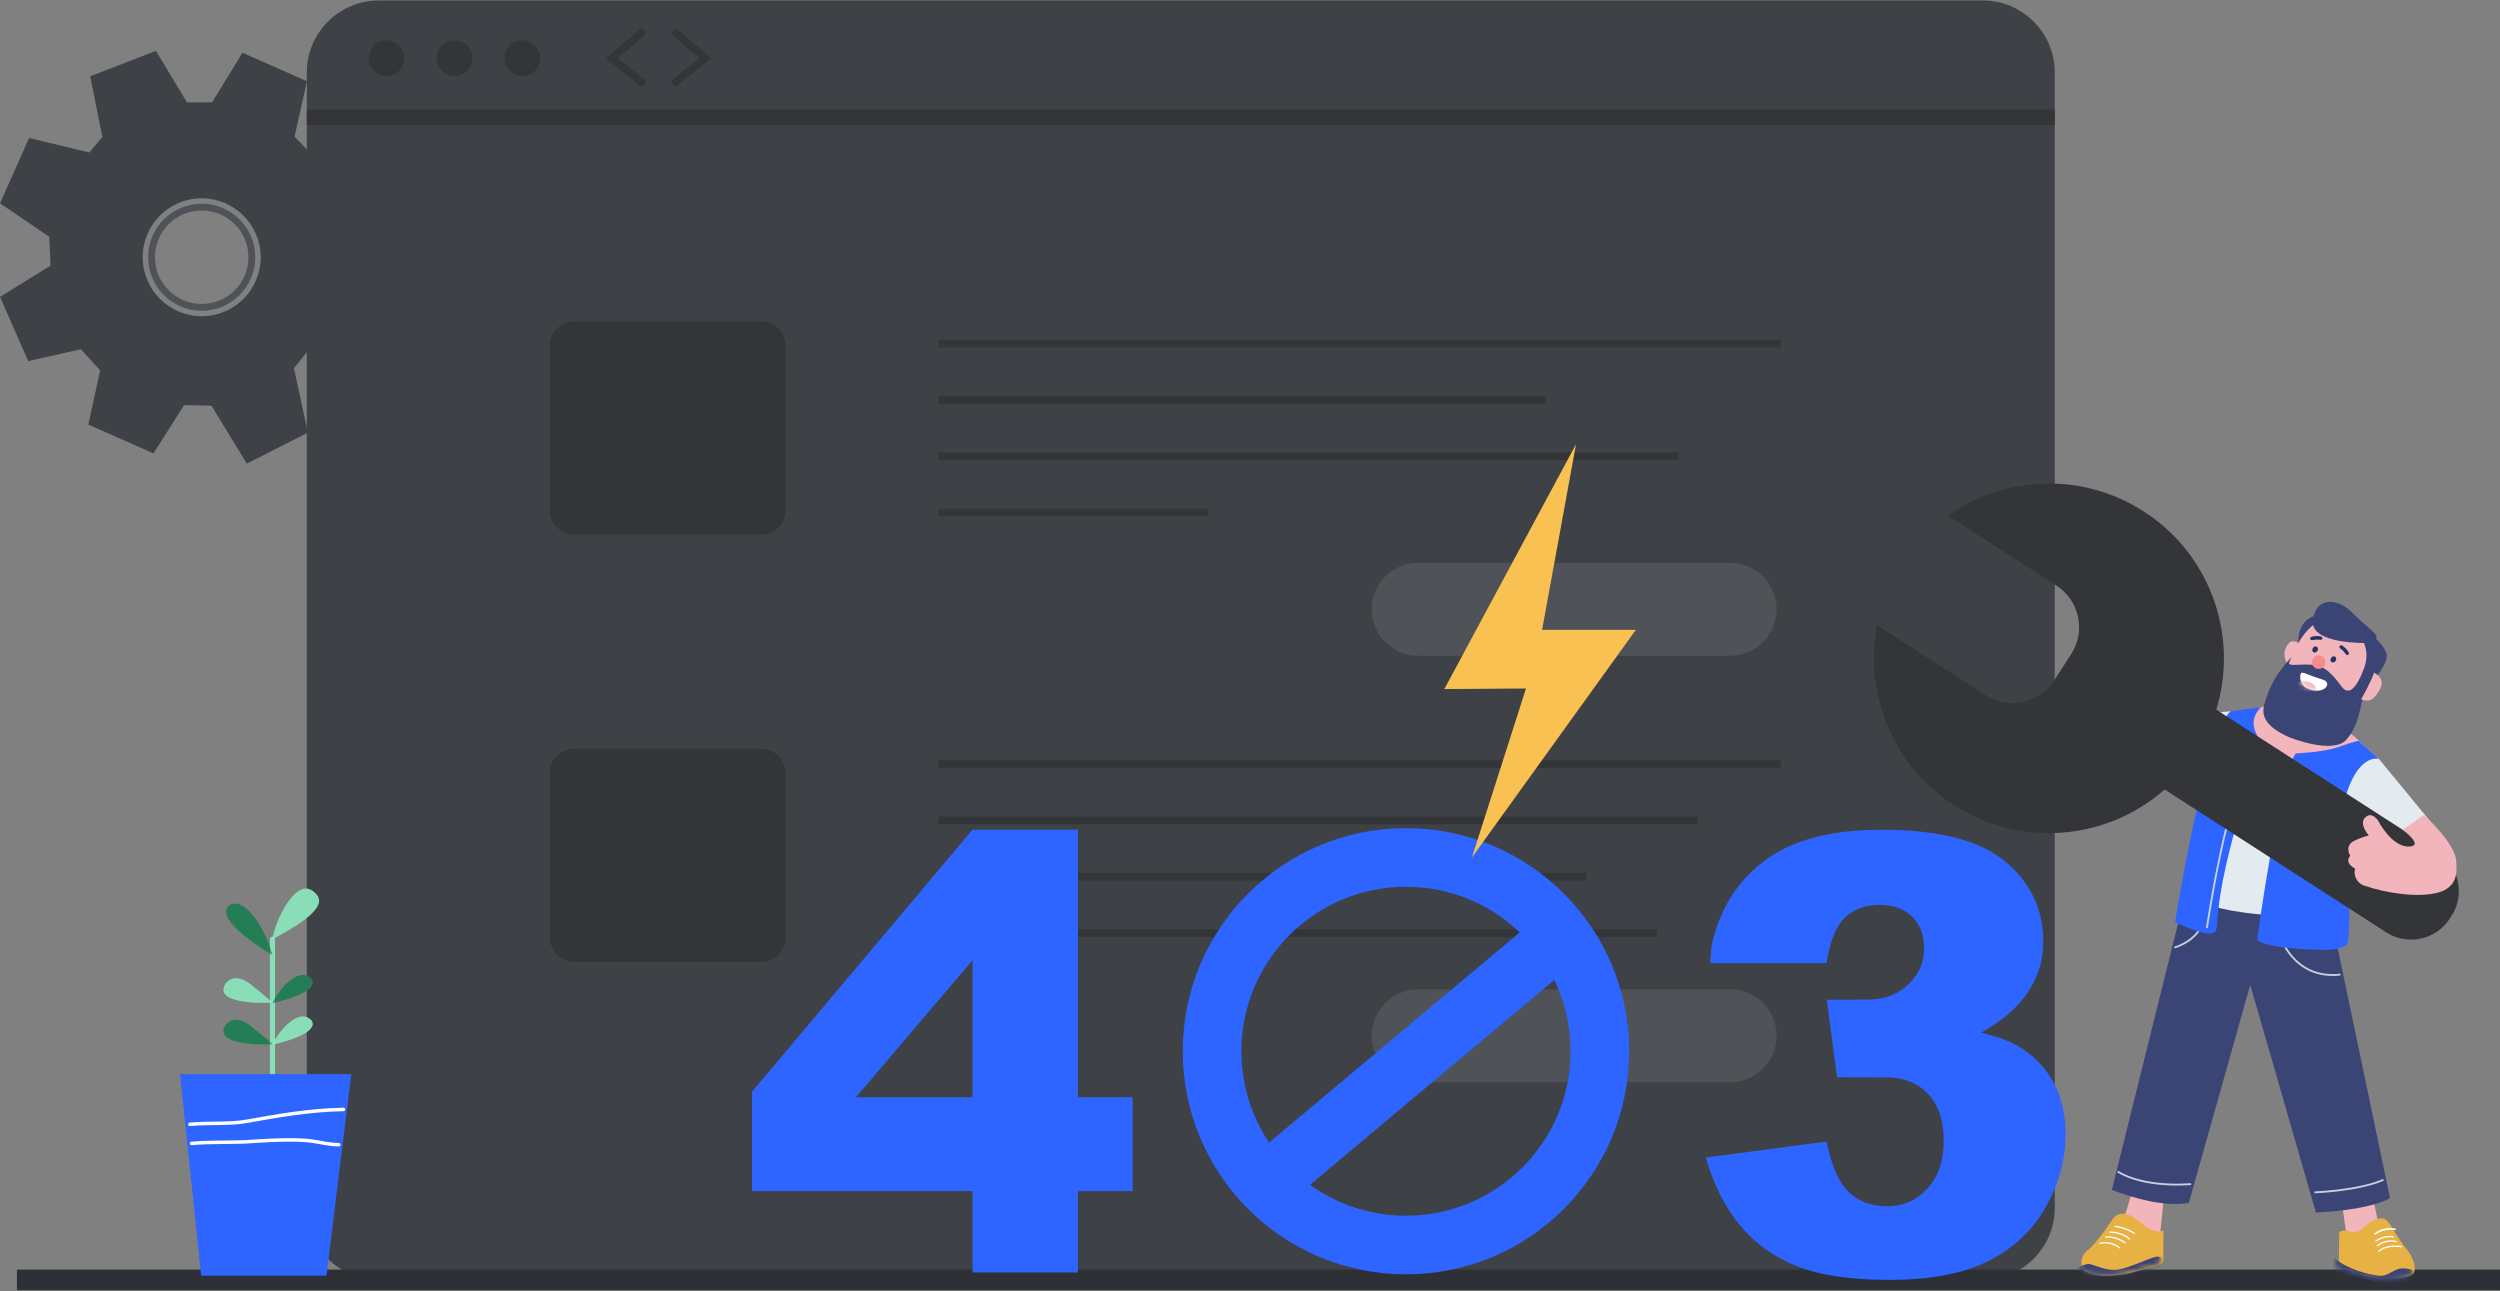 <?xml version="1.0" encoding="UTF-8"?>
<svg width="486px" height="251px" viewBox="0 0 486 251" version="1.1" xmlns="http://www.w3.org/2000/svg" xmlns:xlink="http://www.w3.org/1999/xlink">
    <rect x="0" y="0" width="486" height="251" fill="#808080" stroke="none"/>
    <title>we端异常-403</title>
    <defs>
        <path d="M5.917,1.293 C5.917,1.293 3.522,4.926 1.73,6.64 L1.73,6.64 C1.219,7.129 -0.235,7.803 0.033,10.074 L0.033,10.074 C0.301,12.384 6.282,12.238 9.086,11.573 L9.086,11.573 C11.889,10.909 14.417,10.115 15.243,9.92 L15.243,9.92 C16.07,9.723 15.998,8.727 15.998,8.727 L15.998,8.727 L16,3.272 C14.549,3.545 14.272,3.818 10.823,1.15 L10.823,1.15 C9.712,0.291 8.808,0 8.093,0 L8.093,0 C6.587,0 5.917,1.293 5.917,1.293 L5.917,1.293 Z" id="path-1"></path>
        <path d="M7.358,0.201 C6.036,0.53 4.61,2.149 4.252,2.378 L4.252,2.378 C3.652,2.763 2.844,2.799 2.312,2.629 L2.312,2.629 C0.467,2.043 0.085,2.817 0.085,2.817 L0.085,2.817 C0.085,2.817 -0.037,7.9 0.012,8.948 L0.012,8.948 C0.059,9.998 4.832,11.585 7.454,11.879 L7.454,11.879 C10.075,12.171 14.769,12.024 14.974,10.431 L14.974,10.431 C15.165,8.952 14.283,7.172 13.312,6.006 L13.312,6.006 C12.042,4.483 10.132,1.189 10.132,1.189 L10.132,1.189 C9.449,0.294 9.06,0 8.488,0 L8.488,0 C8.186,0.001 7.833,0.082 7.358,0.201 L7.358,0.201 Z" id="path-3"></path>
        <path d="M1.067,2.491 C2.869,3.362 4.193,2.94 4.667,2.516 L4.667,2.516 C5.141,2.093 5.231,1.429 4.112,1.131 L4.112,1.131 C1.368,0.4 1.196,0.091 0.368,0.001 L0.368,0.001 C0.361,0 0.352,0 0.345,0 L0.345,0 C-0.17,0 -0.24,1.858 1.067,2.491" id="path-5"></path>
    </defs>
    <g id="空状态插画-暗色" stroke="none" stroke-width="1" fill="none" fill-rule="evenodd">
        <g id="we端异常-403" transform="translate(-148, -326)">
            <g transform="translate(148, 326.091)" id="编组">
                <g>
                    <path d="M39.21,61.38 C32.876,61.38 27.742,56.249 27.742,49.919 C27.742,43.589 32.876,38.459 39.21,38.459 C45.543,38.459 50.678,43.589 50.678,49.919 C50.678,56.249 45.543,61.38 39.21,61.38 L39.21,61.38 Z M67.63,51.305 L67.269,47.148 L77.275,40.16 L72.332,27.691 L60.579,29.918 L57.262,26.485 L59.674,15.703 L47.136,10.16 L41.23,19.799 L36.347,19.799 L30.319,9.798 L17.541,14.738 L19.891,26.546 L17.36,29.557 L5.666,26.727 L0,39.437 L9.584,45.942 L9.825,51.546 L0,57.63 L5.485,70.1 L15.731,67.81 L19.469,71.907 L17.179,82.449 L29.836,88.051 L35.805,78.654 L41.108,78.775 L47.98,90.04 L59.855,84.016 L57.142,71.485 L60.156,67.75 L71.489,70.883 L78.421,58.233 L67.63,51.305 Z" id="Fill-15" fill="#3E4246"></path>
                    <path d="M48.958,49.919 C48.958,55.299 44.594,59.66 39.211,59.66 C33.828,59.66 29.462,55.299 29.462,49.919 C29.462,44.538 33.828,40.177 39.211,40.177 C44.594,40.177 48.958,44.538 48.958,49.919 Z" id="Stroke-16" stroke="#4F5256" stroke-width="1.321"></path>
                    <path d="M385.471,248.72 L73.619,248.72 C65.934,248.72 59.647,242.437 59.647,234.757 L59.647,13.963 C59.647,6.284 65.934,0 73.619,0 L385.471,0 C393.156,0 399.443,6.284 399.443,13.963 L399.443,234.757 C399.443,242.437 393.156,248.72 385.471,248.72" id="Fill-17" fill="#3E4246"></path>
                    <path d="M78.609,11.203 C78.609,13.121 77.052,14.675 75.135,14.675 C73.216,14.675 71.66,13.121 71.66,11.203 C71.66,9.285 73.216,7.731 75.135,7.731 C77.052,7.731 78.609,9.285 78.609,11.203" id="Fill-18" fill="#333539"></path>
                    <path d="M91.82,11.203 C91.82,13.121 90.264,14.675 88.346,14.675 C86.427,14.675 84.872,13.121 84.872,11.203 C84.872,9.285 86.427,7.731 88.346,7.731 C90.264,7.731 91.82,9.285 91.82,11.203" id="Fill-19" fill="#333539"></path>
                    <path d="M105.032,11.203 C105.032,13.121 103.476,14.675 101.558,14.675 C99.639,14.675 98.084,13.121 98.084,11.203 C98.084,9.285 99.639,7.731 101.558,7.731 C103.476,7.731 105.032,9.285 105.032,11.203" id="Fill-20" fill="#333539"></path>
                    <path d="M147.951,103.851 L111.621,103.851 C109.002,103.851 106.88,101.731 106.88,99.114 L106.88,67.13 C106.88,64.513 109.002,62.393 111.621,62.393 L147.951,62.393 C150.569,62.393 152.692,64.513 152.692,67.13 L152.692,99.114 C152.692,101.731 150.569,103.851 147.951,103.851" id="Fill-21" fill="#333539"></path>
                    <path d="M147.951,186.905 L111.621,186.905 C109.002,186.905 106.88,184.784 106.88,182.167 L106.88,150.184 C106.88,147.567 109.002,145.446 111.621,145.446 L147.951,145.446 C150.569,145.446 152.692,147.567 152.692,150.184 L152.692,182.167 C152.692,184.784 150.569,186.905 147.951,186.905" id="Fill-22" fill="#333539"></path>
                    <line x1="182.453" y1="66.703" x2="346.195" y2="66.703" id="Stroke-23" stroke="#333539" stroke-width="1.5"></line>
                    <line x1="182.453" y1="77.649" x2="300.583" y2="77.649" id="Stroke-24" stroke="#333539" stroke-width="1.5"></line>
                    <line x1="182.453" y1="88.595" x2="326.275" y2="88.595" id="Stroke-25" stroke="#333539" stroke-width="1.5"></line>
                    <line x1="182.453" y1="99.541" x2="234.819" y2="99.541" id="Stroke-26" stroke="#333539" stroke-width="1.5"></line>
                    <line x1="182.453" y1="148.456" x2="346.195" y2="148.456" id="Stroke-27" stroke="#333539" stroke-width="1.5"></line>
                    <line x1="182.453" y1="159.403" x2="329.964" y2="159.403" id="Stroke-28" stroke="#333539" stroke-width="1.5"></line>
                    <line x1="182.453" y1="170.349" x2="308.375" y2="170.349" id="Stroke-29" stroke="#333539" stroke-width="1.5"></line>
                    <line x1="182.453" y1="181.295" x2="322.089" y2="181.295" id="Stroke-30" stroke="#333539" stroke-width="1.5"></line>
                    <path d="M336.338,127.385 L275.688,127.385 C270.717,127.385 266.652,123.321 266.652,118.355 C266.652,113.389 270.717,109.324 275.688,109.324 L336.338,109.324 C341.307,109.324 345.374,113.389 345.374,118.355 C345.374,123.321 341.307,127.385 336.338,127.385" id="Fill-31" fill="#4F5256"></path>
                    <path d="M336.338,210.302 L275.688,210.302 C270.717,210.302 266.652,206.237 266.652,201.271 C266.652,196.305 270.717,192.241 275.688,192.241 L336.338,192.241 C341.307,192.241 345.374,196.305 345.374,201.271 C345.374,206.237 341.307,210.302 336.338,210.302" id="Fill-32" fill="#4F5256"></path>
                    <line x1="59.647" y1="22.713" x2="399.442" y2="22.713" id="Stroke-33" stroke="#333539" stroke-width="3"></line>
                    <polyline id="Stroke-34" stroke="#333539" stroke-width="1.5" points="125.226 5.884 118.928 11.203 125.226 16.283"></polyline>
                    <polyline id="Stroke-35" stroke="#333539" stroke-width="1.5" points="130.839 5.884 137.137 11.203 130.839 16.283"></polyline>
                    <line x1="3.288" y1="248.72" x2="485.999" y2="248.72" id="Stroke-36" stroke="#2D3034" stroke-width="4"></line>
                    <path d="M189.052,213.22 L189.052,186.588 L166.407,213.22 L189.052,213.22 Z M189.052,231.461 L146.195,231.461 L146.195,212.123 L189.052,161.211 L209.556,161.211 L209.556,213.22 L220.183,213.22 L220.183,231.461 L209.556,231.461 L209.556,247.277 L189.052,247.277 L189.052,231.461 Z" id="Fill-37" fill="#2E64FF"></path>
                    <path d="M311.013,204.271 C311.013,225.076 294.137,241.941 273.321,241.941 C252.504,241.941 235.628,225.076 235.628,204.271 C235.628,183.467 252.504,166.602 273.321,166.602 C294.137,166.602 311.013,183.467 311.013,204.271 Z" id="Stroke-38" stroke="#2E64FF" stroke-width="11.4"></path>
                    <line x1="245.692" y1="230.319" x2="303.717" y2="181.659" id="Stroke-39" stroke="#2E64FF" stroke-width="11.4"></line>
                    <path d="M399.204,210.305 C397.644,207.477 395.458,205.197 392.649,203.465 C390.916,202.388 388.411,201.444 385.14,200.636 C389.183,198.404 392.205,195.807 394.207,192.844 C396.209,189.881 397.212,186.571 397.212,182.916 C397.212,176.681 394.747,171.506 389.819,167.388 C384.889,163.27 376.9,161.211 365.849,161.211 C356.223,161.211 348.781,163.097 343.525,166.868 C338.269,170.64 334.521,176.018 332.869,183.146 C332.576,184.409 332.472,187.129 332.472,187.129 L355.105,187.129 C355.721,182.934 356.896,180 358.629,178.326 C360.362,176.652 362.615,175.815 365.387,175.815 C368.081,175.815 370.2,176.585 371.74,178.125 C373.279,179.664 374.05,181.723 374.05,184.3 C374.05,186.994 373.02,189.323 370.96,191.285 C368.9,193.248 366.33,194.229 363.25,194.229 L355.123,194.255 L357.124,209.333 C357.124,209.333 364.839,209.353 366.599,209.353 C370.066,209.353 372.808,210.43 374.83,212.585 C376.852,214.74 377.863,217.78 377.863,221.705 C377.863,225.554 376.813,228.632 374.715,230.942 C372.615,233.25 369.987,234.405 366.83,234.405 C363.827,234.405 361.352,233.491 359.409,231.663 C357.465,229.835 356.03,226.554 355.105,221.821 L331.598,224.938 C333.138,230.21 335.342,234.588 338.211,238.07 C341.079,241.553 344.738,244.198 349.186,246.007 C353.633,247.816 359.706,248.72 367.408,248.72 C375.301,248.72 381.674,247.499 386.526,245.054 C391.377,242.611 395.093,239.128 397.674,234.606 C400.252,230.085 401.543,225.361 401.543,220.436 C401.543,216.51 400.764,213.134 399.204,210.305" id="Fill-40" fill="#2E64FF"></path>
                    <polygon id="Fill-41" fill="#F9C152" points="286.142 166.602 318.004 122.356 299.781 122.356 306.378 86.267 280.776 133.864 296.651 133.753"></polygon>
                    <path d="M424.614,176.116 C424.614,176.116 429.336,144.676 434.454,138.716 C437.585,138.174 441.289,137.051 441.289,137.051 L457.502,142.987 L462.561,147.57 L458.157,163.974 L452.545,181.753 L424.441,177.432 L424.614,176.116 Z" id="Fill-42" fill="#E3EAF0"></path>
                    <polygon id="Fill-43" fill="#F2B5BC" points="436.227 138.269 441.164 136.912 457.213 142.689 458.86 144.219 440.936 150.657 437.089 144.433"></polygon>
                    <polygon id="Fill-44" fill="#F2B5BC" points="420.583 233.508 419.915 239.865 412.93 236.677 414.409 231.87"></polygon>
                    <polygon id="Fill-45" fill="#F2B5BC" points="455.345 234.309 456.398 241.712 462.422 238.099 461.288 232.712"></polygon>
                    <path d="M424.719,174.184 L410.545,231.21 C410.545,231.21 419.45,234.927 425.514,233.735 L437.45,191.368 L450.213,235.623 C450.213,235.623 460.053,235.324 464.626,232.842 L453.046,177.561 C453.046,177.561 436.696,179.597 424.719,174.184" id="Fill-46" fill="#3B4575"></path>
                    <path d="M422.83,184.068 C422.83,184.068 427.949,182.676 428.645,177.859" id="Stroke-47" stroke="#C5D1DF" stroke-width="0.363" stroke-linecap="round" stroke-linejoin="round"></path>
                    <path d="M443.157,181.634 C443.157,181.634 445.69,190.326 454.835,189.382" id="Stroke-48" stroke="#C5D1DF" stroke-width="0.363" stroke-linecap="round" stroke-linejoin="round"></path>
                    <path d="M438.788,182.528 C438.788,182.528 443.206,150.542 446.288,146.37 C446.288,146.37 451.655,146.171 454.587,145.128 C457.52,144.086 458.524,143.906 458.524,143.906 L462.453,147.44 C462.453,147.44 458.911,146.37 456.376,153.522 C453.841,160.674 456.708,166.816 458.647,162.148 C458.647,162.148 457.316,166.754 456.923,170.558 C456.688,172.832 456.774,182.279 456.376,183.223 C455.978,184.167 454.09,184.664 450.959,184.564 C447.828,184.466 440.086,184.118 438.788,182.528" id="Fill-49" fill="#2E64FF"></path>
                    <path d="M411.797,227.726 C411.797,227.726 416.12,230.756 425.812,230.11" id="Stroke-50" stroke="#C5D1DF" stroke-width="0.363" stroke-linecap="round" stroke-linejoin="round"></path>
                    <path d="M450.064,231.699 C450.064,231.699 458.364,231.401 463.234,229.315" id="Stroke-51" stroke="#C5D1DF" stroke-width="0.363" stroke-linecap="round" stroke-linejoin="round"></path>
                    <path d="M410.517,237.149 C410.517,237.149 411.966,234.323 415.402,237.005 C418.837,239.687 419.113,239.413 420.556,239.139 L420.554,244.623 C420.554,244.623 420.625,245.624 419.804,245.821 C418.98,246.018 416.463,246.816 413.672,247.483 C410.881,248.152 404.927,248.299 404.657,245.977 C404.392,243.693 405.839,243.016 406.348,242.524 C408.133,240.801 410.517,237.149 410.517,237.149" id="Fill-52" fill="#E8B143"></path>
                    <path d="M408.263,241.601 C408.263,241.601 410.195,241.047 412.038,242.478" id="Stroke-53" stroke="#FFFFFF" stroke-width="0.261" stroke-linecap="round" stroke-linejoin="round"></path>
                    <path d="M413.076,241.495 C413.076,241.495 411.484,240.224 409.355,240.385" id="Stroke-54" stroke="#FFFFFF" stroke-width="0.261" stroke-linecap="round" stroke-linejoin="round"></path>
                    <path d="M413.971,240.761 C413.971,240.761 412.522,239.402 410.15,239.437" id="Stroke-55" stroke="#FFFFFF" stroke-width="0.261" stroke-linecap="round" stroke-linejoin="round"></path>
                    <path d="M414.9,239.67 C414.9,239.67 413.487,238.634 411.216,238.311" id="Stroke-56" stroke="#FFFFFF" stroke-width="0.261" stroke-linecap="round" stroke-linejoin="round"></path>
                    <path d="M411.83,127.745 C411.83,127.745 414.067,123.41 415.886,124.862 C417.704,126.314 416.153,128.223 416.153,128.223 C416.153,128.223 414.484,130.874 414.545,132.334 C414.604,133.794 416.482,139.749 417.186,140.085 C418.244,140.592 420.63,140.168 420.63,140.168 L421.493,147.407 L418.454,151.254 C418.454,151.254 411.632,149.477 407.869,141.781 C404.653,135.209 402.796,133.418 402.796,133.418 C402.796,133.418 400.888,131.559 401.781,130.04 C402.667,128.535 403.63,128.908 403.63,128.908 C403.63,128.908 403.226,127.84 404.018,127.089 C404.942,126.215 405.688,126.613 405.688,126.613 C405.688,126.613 406.306,124.387 407.812,124.757 C409.49,125.168 410.116,125.391 411.83,127.745" id="Fill-57" fill="#F2B5BC"></path>
                    <path d="M433.664,138.174 L419.302,139.591 C419.302,139.591 422.035,145.625 418.158,151.486 C418.158,151.486 418.83,153.498 428.942,151.013 L433.664,138.174 Z" id="Fill-58" fill="#E3EAF0"></path>
                    <path d="M464.637,237.926 C464.637,237.926 466.516,241.144 467.763,242.633 C468.717,243.771 469.585,245.51 469.396,246.955 C469.194,248.512 464.581,248.654 462.005,248.368 C459.428,248.081 454.737,246.532 454.69,245.507 C454.642,244.481 454.761,239.517 454.761,239.517 C454.761,239.517 455.137,238.761 456.95,239.332 C457.474,239.499 458.268,239.464 458.859,239.088 C459.21,238.864 460.611,237.282 461.912,236.96 C463.261,236.626 463.611,236.59 464.637,237.926" id="Fill-59" fill="#E8B143"></path>
                    <path d="M466.849,242.265 C466.849,242.265 463.915,241.764 462.508,243.123" id="Stroke-60" stroke="#FFFFFF" stroke-width="0.261" stroke-linecap="round" stroke-linejoin="round"></path>
                    <path d="M462.169,242.074 C462.169,242.074 463.76,240.732 465.853,241.287" id="Stroke-61" stroke="#FFFFFF" stroke-width="0.261" stroke-linecap="round" stroke-linejoin="round"></path>
                    <path d="M461.9,241.153 C461.9,241.153 463.654,239.91 465.263,240.394" id="Stroke-62" stroke="#FFFFFF" stroke-width="0.261" stroke-linecap="round" stroke-linejoin="round"></path>
                    <path d="M461.722,239.79 C461.722,239.79 463.086,238.516 465.59,238.874" id="Stroke-63" stroke="#FFFFFF" stroke-width="0.327" stroke-linecap="round" stroke-linejoin="round"></path>
                    <path d="M457.096,159.115 L463.971,168.009 C463.971,168.009 464.054,163.62 467.566,161.203 C471.078,158.785 472.659,159.837 472.659,159.837 L462.431,147.413 C462.431,147.413 456.434,150.472 457.096,159.115" id="Fill-64" fill="#E3EAF0"></path>
                    <path d="M404.257,129.37 C404.257,129.37 407.061,130.666 407.507,132.156 C407.954,133.645 405.881,134.152 405.881,134.152" id="Stroke-65" stroke="#F58B8D" stroke-width="0.327" stroke-linecap="round"></path>
                    <path d="M406.195,126.926 C406.195,126.926 409.102,128.178 409.46,129.265 C409.818,130.353 409.787,131.053 408.073,131.931" id="Stroke-66" stroke="#F58B8D" stroke-width="0.327" stroke-linecap="round"></path>
                    <path d="M409.877,129.638 C409.877,129.638 411.428,129.816 411.622,128.251" id="Stroke-67" stroke="#F58B8D" stroke-width="0.327" stroke-linecap="round"></path>
                    <path d="M422.83,179.15 C422.83,179.15 428.843,141.9 433.664,138.174 L439.613,137.373 C439.613,137.373 435.95,140.162 440.025,144.532 C440.025,144.532 431.726,165.641 431.029,179.448 C430.98,180.939 430.633,181.982 427.552,181.039 C424.47,180.094 422.83,179.15 422.83,179.15" id="Fill-68" fill="#2E64FF"></path>
                    <path d="M429.04,180.187 C429.04,180.187 432.979,152.877 438.788,144.433" id="Stroke-69" stroke="#C5D1DF" stroke-width="0.363" stroke-linecap="round" stroke-linejoin="round"></path>
                </g>
                <g transform="translate(404, 235.909)">
                    <mask id="mask-2" fill="white">
                        <use xlink:href="#path-1"></use>
                    </mask>
                    <g id="Clip-71"></g>
                    <path d="M0.365,10.245 C0.365,10.245 1.227,9.699 2.089,9.723 C2.952,9.747 5.476,11.241 7.999,10.766 C10.523,10.293 14.787,8.072 15.607,8.288 C15.921,8.37 16.603,8.61 16.74,8.896 C17.2,9.844 15.007,12.442 15.007,12.442 L0.72,13.046 L-0.436,10.828 L0.365,10.245 Z" id="Fill-70" fill="#3B4575" mask="url(#mask-2)"></path>
                </g>
                <g transform="translate(454, 236.909)">
                    <mask id="mask-4" fill="white">
                        <use xlink:href="#path-3"></use>
                    </mask>
                    <g id="Clip-73"></g>
                    <path d="M0.612,8.199 C2.268,9.425 5.672,10.725 8.603,11.019 C9.897,11.148 11.151,9.993 12.297,9.682 C13.445,9.37 14.845,9.847 14.845,9.847 L16.153,10.447 C16.153,10.447 15.335,14.034 15.208,14.034 C15.079,14.034 -1.39,9.879 -1.39,9.879 L-0.575,7.384 L0.612,8.199 Z" id="Fill-72" fill="#3B4575" mask="url(#mask-4)"></path>
                </g>
                <g transform="translate(440, 116.909)">
                    <path d="M4.678,12.102 C4.678,12.102 3.152,9.932 5.076,7.934 C5.665,7.321 6.875,7.814 7.157,8.442 L4.678,12.102 Z" id="Fill-74" fill="#F2B5BC"></path>
                    <path d="M4.99,26.307 C4.99,26.307 13.525,29.793 16.163,26.76 C18.8,23.727 18.684,20.22 19.549,18.172 C20.415,16.124 24.628,12.066 23.92,10.017 C23.21,7.969 20.483,5.29 14.78,3.203 C9.077,1.114 6.437,4.147 6.793,8.835 C5.73,11.187 1.749,13.399 0.055,20.449 C-0.141,21.828 -0.082,24.061 4.99,26.307" id="Fill-76" fill="#3B4575"></path>
                    <path d="M5.014,11.824 C5.014,11.824 7.851,3.423 12.443,3.558 C17.036,3.693 21.582,7.612 19.535,13.017 C17.487,18.423 16.001,17.433 15.326,16.622 C14.649,15.81 12.788,12.814 10.285,12.342 C7.784,11.869 4.677,12.712 5.014,11.824" id="Fill-78" fill="#F2B5BC"></path>
                    <path d="M10.5,9.549 C10.309,9.84 9.959,9.946 9.716,9.788 C9.473,9.629 9.432,9.264 9.622,8.974 C9.812,8.683 10.163,8.576 10.405,8.735 C10.648,8.892 10.691,9.257 10.5,9.549" id="Fill-80" fill="#263166"></path>
                    <path d="M14.045,11.474 C13.854,11.766 13.505,11.872 13.261,11.714 C13.019,11.555 12.977,11.19 13.168,10.899 C13.357,10.609 13.708,10.501 13.95,10.661 C14.194,10.818 14.236,11.182 14.045,11.474" id="Fill-82" fill="#263166"></path>
                    <path d="M16.092,10.242 C16.092,10.242 15.688,9.714 15.534,9.557 C15.38,9.399 14.864,8.982 14.864,8.982 C14.744,8.858 14.754,8.653 14.885,8.523 C15.016,8.395 15.294,8.32 16.028,9.074 C16.721,9.787 16.682,10.104 16.549,10.232 C16.418,10.361 16.211,10.366 16.092,10.242" id="Fill-84" fill="#263166"></path>
                    <path d="M11.177,7.387 C11.177,7.387 10.515,7.33 10.295,7.338 C10.075,7.346 9.419,7.447 9.419,7.447 C9.247,7.454 9.1,7.308 9.093,7.124 C9.087,6.94 9.218,6.683 10.271,6.648 C11.264,6.613 11.473,6.857 11.478,7.041 C11.484,7.226 11.348,7.38 11.177,7.387" id="Fill-86" fill="#263166"></path>
                    <path d="M20.225,8.003 C20.225,8.003 9.209,8.303 9.615,3.723 C10.02,-0.856 14.236,-0.992 17.299,2.117 C20.36,5.224 22.116,6.05 21.996,6.967 C21.875,7.883 20.225,8.003 20.225,8.003" id="Fill-88" fill="#3B4575"></path>
                    <path d="M12.063,11.734 C12.063,12.455 11.479,13.04 10.758,13.04 C10.037,13.04 9.453,12.455 9.453,11.734 C9.453,11.013 10.037,10.427 10.758,10.427 C11.479,10.427 12.063,11.013 12.063,11.734" id="Fill-90" fill="#F58B8D"></path>
                    <path d="M7.544,13.768 C8.414,13.874 8.594,14.235 11.478,15.09 C12.656,15.439 12.562,16.217 12.064,16.712 C11.565,17.207 10.174,17.7 8.279,16.682 C6.883,15.931 6.98,13.7 7.544,13.768" id="Fill-92" fill="#FFFFFF"></path>
                    <path d="M21.516,13.767 C21.516,13.767 23.947,14.804 22.595,17.117 C21.246,19.43 20.375,19.43 18.995,18.948 C18.995,18.948 20.795,15.883 21.516,13.767" id="Fill-94" fill="#F2B5BC"></path>
                </g>
                <g transform="translate(447, 130.909)">
                    <mask id="mask-6" fill="white">
                        <use xlink:href="#path-5"></use>
                    </mask>
                    <g id="Clip-97"></g>
                    <path d="M3.316,3.91 C2.976,4.872 1.708,5.368 0.485,5.018 C-0.738,4.669 -1.453,3.605 -1.112,2.642 C-0.769,1.68 0.498,1.184 1.72,1.534 C2.943,1.885 3.657,2.948 3.316,3.91" id="Fill-96" fill="#F2B5BC" mask="url(#mask-6)"></path>
                </g>
                <g transform="translate(35, 93.909)">
                    <path d="M343.662,6.236 L364.781,19.85 C369.229,22.717 370.521,28.699 367.649,33.143 L364.332,38.276 C361.46,42.719 355.469,44.007 351.021,41.14 L329.902,27.526 C327.346,40.743 332.836,54.782 344.855,62.529 C360.645,72.707 381.705,68.175 391.897,52.407 C402.087,36.64 397.549,15.607 381.761,5.431 C369.74,-2.317 354.671,-1.532 343.662,6.236" id="Fill-98" fill="#333539"></path>
                    <path d="M441.583,84.04 L441.222,84.599 C438.561,88.713 433.013,89.908 428.891,87.252 L385.558,59.32 C381.437,56.662 380.241,51.122 382.902,47.006 L383.263,46.446 C385.922,42.331 391.472,41.138 395.592,43.794 L438.926,71.726 C443.047,74.383 444.243,79.923 441.583,84.04" id="Fill-100" fill="#333539"></path>
                    <path d="M438.956,79.518 C435.045,80.598 428.69,79.589 424.692,78.185 C423.154,77.771 422.423,76.052 422.844,74.872 C422.844,74.872 420.638,73.796 421.879,72.378 C421.879,72.378 420.684,70.434 422.639,69.473 C424.594,68.514 425.513,68.437 425.513,68.437 C425.513,68.437 423.236,65.917 425.067,64.691 C426.334,63.843 427.392,65.682 427.392,65.682 C427.392,65.682 430.025,70.812 433.449,70.567 C436.253,70.367 432.093,67.322 432.093,67.322 L436.218,64.429 C436.218,64.429 442.183,69.741 442.48,73.323 C442.651,75.39 442.867,78.437 438.956,79.518" id="Fill-102" fill="#F2B5BC"></path>
                    <line x1="17.971" y1="88.576" x2="17.971" y2="114.813" id="Stroke-104" stroke="#6BD6A5" stroke-linecap="round"></line>
                    <path d="M8.712,105.497 C8.712,105.497 10.263,102.673 13.798,105.497 C17.333,108.322 17.971,109.005 17.971,109.005 C17.971,109.005 6.523,109.642 8.712,105.497" id="Fill-106" fill="#247E55"></path>
                    <path d="M25.44,104.243 C25.44,104.243 28.256,106.665 17.972,109.101 C18.731,107.028 22.908,101.773 25.44,104.243" id="Fill-108" fill="#6BD6A5"></path>
                    <path d="M8.712,97.42 C8.712,97.42 10.263,94.596 13.798,97.42 C17.333,100.244 17.971,100.927 17.971,100.927 C17.971,100.927 6.523,101.565 8.712,97.42" id="Fill-110" fill="#6BD6A5"></path>
                    <path d="M9.715,81.937 C9.715,81.937 11.507,80.531 14.299,84.089 C16.983,87.508 17.971,91.708 17.971,91.708 C17.971,91.708 5.864,84.614 9.715,81.937" id="Fill-112" fill="#247E55"></path>
                    <path d="M25.44,96.164 C25.44,96.164 28.256,98.587 17.972,101.024 C18.731,98.951 22.908,93.696 25.44,96.164" id="Fill-114" fill="#247E55"></path>
                    <path d="M26.079,79.421 C27.207,80.456 29.438,82.587 17.972,88.576 C18.252,85.592 22.493,76.128 26.079,79.421" id="Fill-116" fill="#6BD6A5"></path>
                    <line x1="17.971" y1="88.576" x2="17.971" y2="114.813" id="Stroke-104备份" stroke="#FFFFFF" opacity="0.2" stroke-linecap="round"></line>
                    <path d="M25.44,104.243 C25.44,104.243 28.256,106.665 17.972,109.101 C18.731,107.028 22.908,101.773 25.44,104.243" id="Fill-108备份" fill="#FFFFFF" opacity="0.2"></path>
                    <path d="M8.712,97.42 C8.712,97.42 10.263,94.596 13.798,97.42 C17.333,100.244 17.971,100.927 17.971,100.927 C17.971,100.927 6.523,101.565 8.712,97.42" id="Fill-110备份" fill="#FFFFFF" opacity="0.2"></path>
                    <path d="M26.079,79.421 C27.207,80.456 29.438,82.587 17.972,88.576 C18.252,85.592 22.493,76.128 26.079,79.421" id="Fill-116备份" fill="#FFFFFF" opacity="0.2"></path>
                    <polygon id="Fill-118" fill="#2E64FF" points="4.105 154 0 114.812 33.297 114.812 28.461 154"></polygon>
                    <path d="M1.911,124.563 C5.761,124.23 9.724,124.563 12.939,123.985 C18.822,122.927 25.069,121.799 31.763,121.675" id="Stroke-120" stroke="#FFFFFF" stroke-width="0.678" stroke-linecap="round" stroke-linejoin="round"></path>
                    <path d="M2.232,128.277 C6.083,127.944 10.455,128.134 13.227,127.941 C27.38,126.961 26.026,128.387 30.864,128.535" id="Stroke-122" stroke="#FFFFFF" stroke-width="0.678" stroke-linecap="round" stroke-linejoin="round"></path>
                </g>
            </g>
        </g>
    </g>
</svg>
